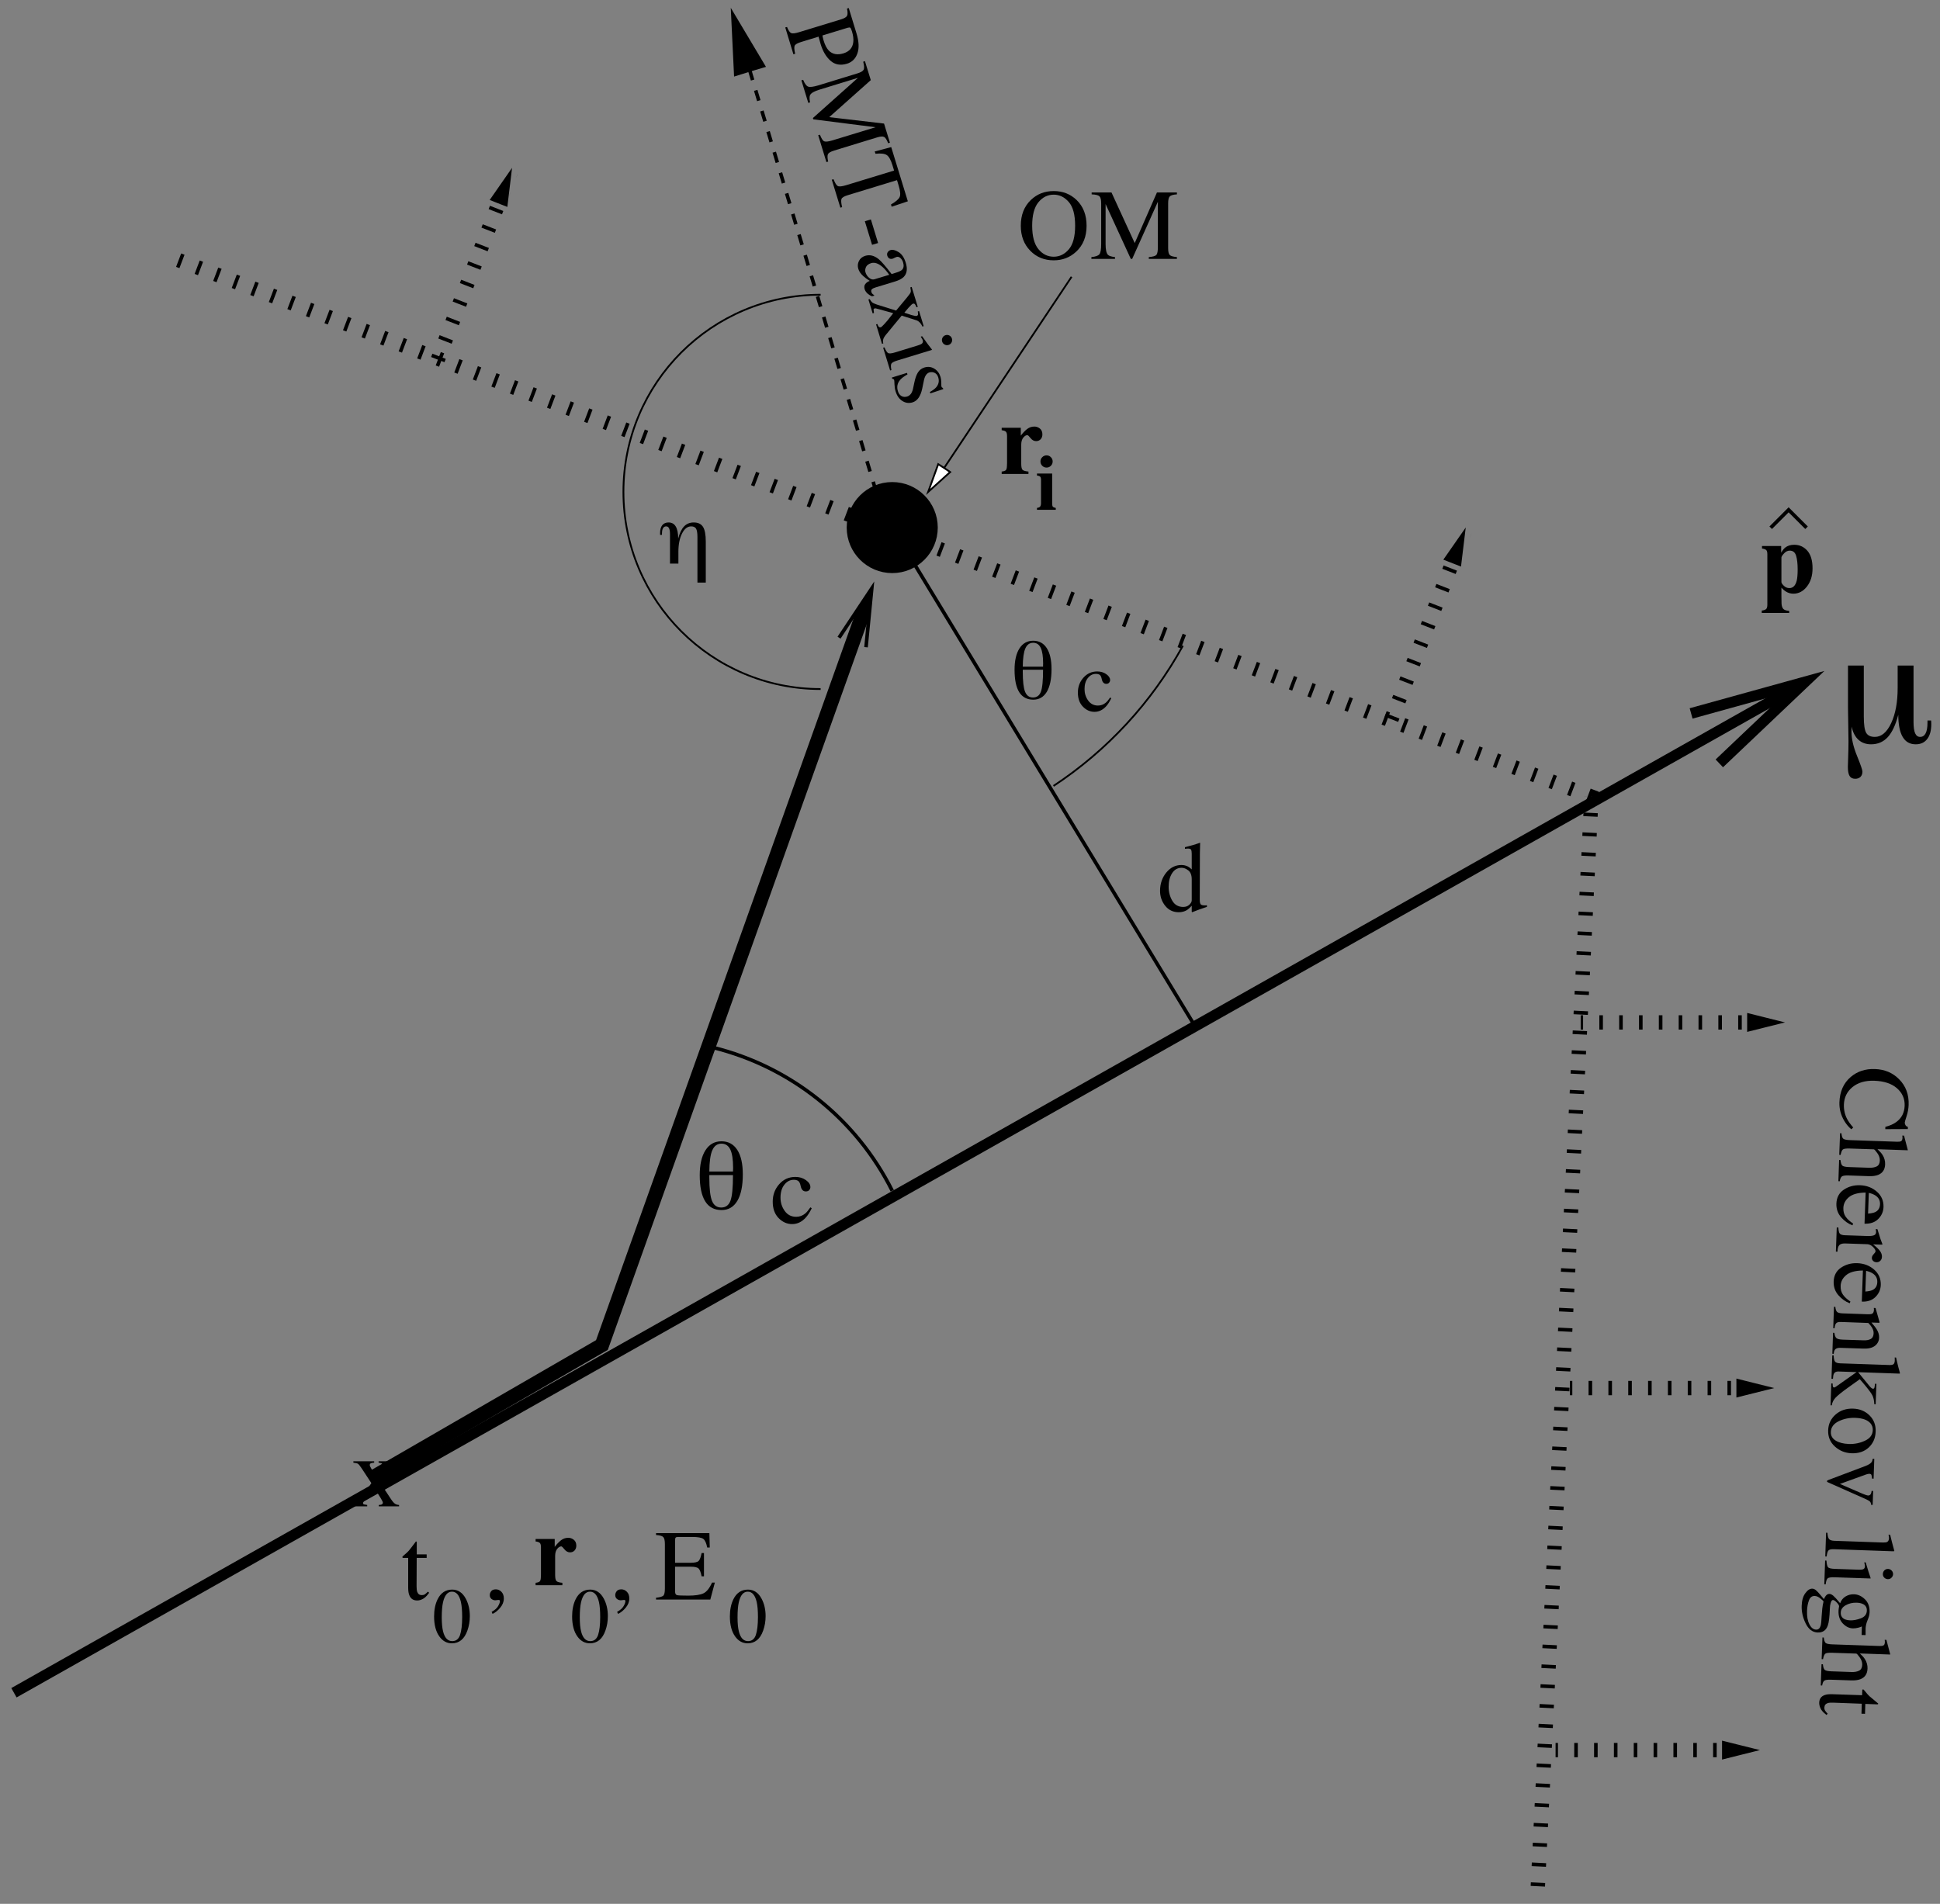 <?xml version="1.0" encoding="UTF-8"?>
<svg xmlns="http://www.w3.org/2000/svg" xmlns:xlink="http://www.w3.org/1999/xlink" width="487pt" height="478pt" viewBox="0 0 487 478" version="1.1">
<rect x="0" y="0" width="487" height="478" fill="#808080" stroke="none"/>
<defs>
<g>
<symbol overflow="visible" id="glyph0-0">
<path style="stroke:none;" d="M 0.406 0 L 0.406 -16.672 L 17.609 -16.672 L 17.609 0 Z M 15.344 -2.266 L 15.344 -14.406 L 2.672 -14.406 L 2.672 -2.266 Z M 15.344 -2.266 "/>
</symbol>
<symbol overflow="visible" id="glyph0-1">
<path style="stroke:none;" d="M 6.266 -11.609 C 7.285 -11.609 8.164 -11.344 8.906 -10.812 C 9.656 -10.281 10.031 -9.695 10.031 -9.062 C 10.031 -8.789 9.938 -8.539 9.75 -8.312 C 9.562 -8.082 9.27 -7.969 8.875 -7.969 C 8.582 -7.969 8.328 -8.062 8.109 -8.25 C 7.898 -8.445 7.742 -8.738 7.641 -9.125 L 7.5 -9.703 C 7.383 -10.141 7.195 -10.445 6.938 -10.625 C 6.664 -10.801 6.312 -10.891 5.875 -10.891 C 4.938 -10.891 4.145 -10.477 3.5 -9.656 C 2.852 -8.844 2.531 -7.758 2.531 -6.406 C 2.531 -5.164 2.883 -4.051 3.594 -3.062 C 4.301 -2.082 5.258 -1.594 6.469 -1.594 C 7.32 -1.594 8.082 -1.875 8.75 -2.438 C 9.125 -2.758 9.551 -3.27 10.031 -3.969 L 10.375 -3.75 C 9.906 -2.77 9.41 -1.992 8.891 -1.422 C 7.898 -0.316 6.754 0.234 5.453 0.234 C 4.172 0.234 3.035 -0.27 2.047 -1.281 C 1.066 -2.289 0.578 -3.66 0.578 -5.391 C 0.578 -7.086 1.113 -8.547 2.188 -9.766 C 3.258 -10.992 4.617 -11.609 6.266 -11.609 Z M 5.719 -11.609 Z M 5.719 -11.609 "/>
</symbol>
<symbol overflow="visible" id="glyph0-2">
<path style="stroke:none;" d="M 3.609 -8.328 C 3.609 -5.68 4.129 -3.723 5.172 -2.453 C 6.211 -1.18 7.492 -0.547 9.016 -0.547 C 10.492 -0.547 11.758 -1.164 12.812 -2.406 C 13.863 -3.645 14.391 -5.617 14.391 -8.328 C 14.391 -11.078 13.859 -13.062 12.797 -14.281 C 11.734 -15.508 10.473 -16.125 9.016 -16.125 C 7.504 -16.125 6.223 -15.488 5.172 -14.219 C 4.129 -12.945 3.609 -10.984 3.609 -8.328 Z M 0.75 -8.328 C 0.75 -11.023 1.594 -13.18 3.281 -14.797 C 4.832 -16.285 6.742 -17.031 9.016 -17.031 C 11.285 -17.031 13.195 -16.285 14.75 -14.797 C 16.426 -13.18 17.266 -11.023 17.266 -8.328 C 17.266 -5.598 16.395 -3.426 14.656 -1.812 C 13.094 -0.363 11.211 0.359 9.016 0.359 C 6.648 0.359 4.688 -0.441 3.125 -2.047 C 1.539 -3.672 0.75 -5.766 0.75 -8.328 Z M 9.016 -17.031 Z M 9.016 -17.031 "/>
</symbol>
<symbol overflow="visible" id="glyph0-3">
<path style="stroke:none;" d="M 0.281 -0.453 C 1.32 -0.555 1.988 -0.789 2.281 -1.156 C 2.582 -1.52 2.734 -2.367 2.734 -3.703 L 2.734 -13.938 C 2.734 -14.852 2.586 -15.445 2.297 -15.719 C 2.016 -16 1.363 -16.16 0.344 -16.203 L 0.344 -16.672 L 5.328 -16.672 L 11.156 -3.969 L 16.734 -16.672 L 21.75 -16.672 L 21.75 -16.203 C 20.82 -16.141 20.223 -15.969 19.953 -15.688 C 19.68 -15.414 19.547 -14.832 19.547 -13.938 L 19.547 -2.734 C 19.547 -1.816 19.68 -1.227 19.953 -0.969 C 20.223 -0.707 20.82 -0.535 21.75 -0.453 L 21.75 0 L 14.688 0 L 14.688 -0.453 C 15.707 -0.535 16.344 -0.719 16.594 -1 C 16.844 -1.281 16.969 -1.957 16.969 -3.031 L 16.969 -14.344 L 10.516 0 L 10.172 0 L 3.844 -13.766 L 3.844 -3.703 C 3.844 -2.328 4.039 -1.43 4.438 -1.016 C 4.707 -0.742 5.297 -0.555 6.203 -0.453 L 6.203 0 L 0.281 0 Z M 0.281 -0.453 "/>
</symbol>
<symbol overflow="visible" id="glyph0-4">
<path style="stroke:none;" d="M 5.969 -11.625 C 6.562 -11.625 7.113 -11.492 7.625 -11.234 C 7.945 -11.066 8.258 -10.828 8.562 -10.516 L 8.562 -14.438 C 8.562 -14.938 8.504 -15.281 8.391 -15.469 C 8.285 -15.656 8.023 -15.75 7.609 -15.75 C 7.504 -15.75 7.414 -15.742 7.344 -15.734 C 7.27 -15.734 7.109 -15.719 6.859 -15.688 L 6.859 -16.094 L 7.859 -16.359 C 8.234 -16.453 8.602 -16.551 8.969 -16.656 C 9.344 -16.77 9.664 -16.875 9.938 -16.969 C 10.07 -17.008 10.289 -17.086 10.594 -17.203 L 10.672 -17.172 L 10.641 -15.891 C 10.629 -15.422 10.617 -14.938 10.609 -14.438 C 10.609 -13.945 10.609 -13.457 10.609 -12.969 L 10.578 -2.922 C 10.578 -2.379 10.645 -2.004 10.781 -1.797 C 10.914 -1.586 11.266 -1.484 11.828 -1.484 C 11.922 -1.484 12.008 -1.484 12.094 -1.484 C 12.188 -1.484 12.281 -1.492 12.375 -1.516 L 12.375 -1.109 C 12.32 -1.086 11.723 -0.883 10.578 -0.5 L 8.656 0.234 L 8.562 0.125 L 8.562 -1.391 C 8.102 -0.891 7.707 -0.531 7.375 -0.312 C 6.77 0.051 6.078 0.234 5.297 0.234 C 3.898 0.234 2.77 -0.301 1.906 -1.375 C 1.039 -2.457 0.609 -3.707 0.609 -5.125 C 0.609 -6.906 1.125 -8.43 2.156 -9.703 C 3.195 -10.984 4.469 -11.625 5.969 -11.625 Z M 6.422 -1.094 C 7.066 -1.094 7.582 -1.281 7.969 -1.656 C 8.363 -2.039 8.562 -2.398 8.562 -2.734 L 8.562 -8.016 C 8.562 -9.078 8.273 -9.828 7.703 -10.266 C 7.141 -10.703 6.586 -10.922 6.047 -10.922 C 5.004 -10.922 4.195 -10.461 3.625 -9.547 C 3.051 -8.641 2.766 -7.516 2.766 -6.172 C 2.766 -4.859 3.07 -3.68 3.688 -2.641 C 4.301 -1.609 5.211 -1.094 6.422 -1.094 Z M 6.422 -1.094 "/>
</symbol>
<symbol overflow="visible" id="glyph0-5">
<path style="stroke:none;" d="M 5.828 -11.312 L 5.828 -10.969 C 5.516 -10.957 5.25 -10.91 5.031 -10.828 C 4.82 -10.754 4.719 -10.594 4.719 -10.344 C 4.719 -10.188 4.93 -9.75 5.359 -9.031 C 5.586 -8.656 5.879 -8.191 6.234 -7.641 C 6.723 -8.305 7.086 -8.828 7.328 -9.203 C 7.723 -9.805 7.922 -10.203 7.922 -10.391 C 7.922 -10.598 7.832 -10.738 7.656 -10.812 C 7.488 -10.883 7.25 -10.938 6.938 -10.969 L 6.938 -11.312 L 10.906 -11.312 L 10.906 -10.969 C 10.488 -10.938 10.098 -10.82 9.734 -10.625 C 9.367 -10.438 9.078 -10.18 8.859 -9.859 L 6.75 -6.812 L 10 -1.891 C 10.414 -1.254 10.77 -0.844 11.062 -0.656 C 11.352 -0.469 11.691 -0.363 12.078 -0.344 L 12.078 0 L 6.984 0 L 6.984 -0.344 L 7.344 -0.375 C 7.531 -0.383 7.688 -0.438 7.812 -0.531 C 7.945 -0.633 8.016 -0.758 8.016 -0.906 C 8.016 -1.062 7.859 -1.406 7.547 -1.938 C 7.398 -2.207 7.176 -2.566 6.875 -3.016 C 6.738 -3.234 6.531 -3.539 6.25 -3.938 C 5.977 -4.332 5.75 -4.672 5.562 -4.953 L 3.578 -1.859 C 3.336 -1.484 3.188 -1.234 3.125 -1.109 C 3.07 -0.992 3.047 -0.895 3.047 -0.812 C 3.047 -0.656 3.109 -0.551 3.234 -0.5 C 3.367 -0.457 3.648 -0.406 4.078 -0.344 L 4.078 0 L 0.438 0 L 0.438 -0.344 C 0.875 -0.438 1.195 -0.551 1.406 -0.688 C 1.625 -0.82 1.91 -1.145 2.266 -1.656 L 5.125 -5.828 L 2.766 -9.422 C 2.297 -10.129 1.969 -10.547 1.781 -10.672 C 1.602 -10.805 1.211 -10.906 0.609 -10.969 L 0.609 -11.312 Z M 5.828 -11.312 "/>
</symbol>
<symbol overflow="visible" id="glyph0-6">
<path style="stroke:none;" d="M 6.406 -11.344 L 6.406 -10.453 L 3.906 -10.453 L 3.875 -3.375 C 3.875 -2.75 3.926 -2.273 4.031 -1.953 C 4.227 -1.391 4.613 -1.109 5.188 -1.109 C 5.488 -1.109 5.742 -1.176 5.953 -1.312 C 6.172 -1.457 6.422 -1.68 6.703 -1.984 L 7.031 -1.703 L 6.75 -1.344 C 6.32 -0.77 5.867 -0.363 5.391 -0.125 C 4.922 0.113 4.469 0.234 4.031 0.234 C 3.062 0.234 2.406 -0.195 2.062 -1.062 C 1.863 -1.531 1.766 -2.176 1.766 -3 L 1.766 -10.453 L 0.438 -10.453 C 0.395 -10.484 0.363 -10.508 0.344 -10.531 C 0.32 -10.562 0.312 -10.594 0.312 -10.625 C 0.312 -10.707 0.328 -10.77 0.359 -10.812 C 0.398 -10.863 0.52 -10.973 0.719 -11.141 C 1.281 -11.609 1.688 -11.988 1.938 -12.281 C 2.188 -12.57 2.773 -13.336 3.703 -14.578 C 3.805 -14.578 3.867 -14.566 3.891 -14.547 C 3.91 -14.535 3.922 -14.477 3.922 -14.375 L 3.922 -11.344 Z M 6.406 -11.344 "/>
</symbol>
<symbol overflow="visible" id="glyph0-7">
<path style="stroke:none;" d=""/>
</symbol>
<symbol overflow="visible" id="glyph0-8">
<path style="stroke:none;" d="M 6.172 -0.266 C 6.172 0.566 5.867 1.336 5.266 2.047 C 4.672 2.766 4.031 3.281 3.344 3.594 L 3.109 3.094 C 3.898 2.656 4.441 2.176 4.734 1.656 C 5.035 1.145 5.188 0.719 5.188 0.375 C 5.188 0.258 5.148 0.18 5.078 0.141 C 5.004 0.109 4.926 0.094 4.844 0.094 L 4.031 0.188 C 3.676 0.188 3.352 0.07 3.062 -0.156 C 2.781 -0.383 2.641 -0.707 2.641 -1.125 C 2.641 -1.457 2.758 -1.781 3 -2.094 C 3.238 -2.406 3.629 -2.562 4.172 -2.562 C 4.691 -2.562 5.156 -2.359 5.562 -1.953 C 5.969 -1.547 6.172 -0.984 6.172 -0.266 Z M 6.172 -0.266 "/>
</symbol>
<symbol overflow="visible" id="glyph0-9">
<path style="stroke:none;" d="M 0.281 -0.453 C 1.207 -0.555 1.805 -0.723 2.078 -0.953 C 2.359 -1.18 2.5 -1.773 2.5 -2.734 L 2.5 -13.938 C 2.5 -14.832 2.363 -15.414 2.094 -15.688 C 1.82 -15.969 1.219 -16.141 0.281 -16.203 L 0.281 -16.672 L 13.672 -16.672 L 13.766 -13.062 L 13.125 -13.062 C 12.906 -14.176 12.582 -14.895 12.156 -15.219 C 11.727 -15.551 10.773 -15.719 9.297 -15.719 L 5.875 -15.719 C 5.508 -15.719 5.281 -15.656 5.188 -15.531 C 5.102 -15.414 5.062 -15.191 5.062 -14.859 L 5.062 -9.234 L 8.953 -9.234 C 10.023 -9.234 10.707 -9.395 11 -9.719 C 11.289 -10.039 11.531 -10.691 11.719 -11.672 L 12.312 -11.672 L 12.312 -5.828 L 11.719 -5.828 C 11.531 -6.805 11.285 -7.453 10.984 -7.766 C 10.691 -8.086 10.016 -8.25 8.953 -8.25 L 5.062 -8.25 L 5.062 -2 C 5.062 -1.5 5.219 -1.203 5.531 -1.109 C 5.852 -1.023 6.801 -0.984 8.375 -0.984 C 10.082 -0.984 11.344 -1.172 12.156 -1.547 C 12.969 -1.922 13.695 -2.828 14.344 -4.266 L 15.047 -4.266 L 13.906 0 L 0.281 0 Z M 7.719 -16.672 Z M 7.719 -16.672 "/>
</symbol>
<symbol overflow="visible" id="glyph1-0">
<path style="stroke:none;" d="M 1.25 4.453 L 1.25 -17.766 L 13.859 -17.766 L 13.859 4.453 Z M 2.672 3.047 L 12.453 3.047 L 12.453 -16.359 L 2.672 -16.359 Z M 2.672 3.047 "/>
</symbol>
<symbol overflow="visible" id="glyph1-1">
<path style="stroke:none;" d="M 3.562 -8.469 L 3.562 -7.891 C 3.562 -5.086 3.785 -3.125 4.234 -2 C 4.691 -0.883 5.461 -0.328 6.547 -0.328 C 7.648 -0.328 8.414 -0.875 8.844 -1.969 C 9.281 -3.07 9.5 -5.238 9.5 -8.469 Z M 9.5 -9.359 C 9.5 -9.473 9.504 -9.629 9.516 -9.828 C 9.523 -10.023 9.531 -10.172 9.531 -10.266 C 9.531 -12.367 9.297 -13.91 8.828 -14.891 C 8.359 -15.867 7.617 -16.359 6.609 -16.359 C 5.555 -16.359 4.789 -15.805 4.312 -14.703 C 3.832 -13.609 3.582 -11.828 3.562 -9.359 Z M 6.609 -16.953 C 8.328 -16.953 9.648 -16.234 10.578 -14.797 C 11.504 -13.367 11.969 -11.316 11.969 -8.641 C 11.969 -5.754 11.508 -3.539 10.594 -2 C 9.676 -0.457 8.359 0.312 6.641 0.312 C 4.816 0.312 3.445 -0.414 2.531 -1.875 C 1.613 -3.344 1.156 -5.531 1.156 -8.438 C 1.156 -11.125 1.633 -13.211 2.594 -14.703 C 3.551 -16.203 4.891 -16.953 6.609 -16.953 Z M 6.609 -16.953 "/>
</symbol>
<symbol overflow="visible" id="glyph2-0">
<path style="stroke:none;" d="M 0.344 0 L 0.344 -14.281 L 15.094 -14.281 L 15.094 0 Z M 13.141 -1.938 L 13.141 -12.344 L 2.281 -12.344 L 2.281 -1.938 Z M 13.141 -1.938 "/>
</symbol>
<symbol overflow="visible" id="glyph2-1">
<path style="stroke:none;" d="M 5.359 -9.938 C 6.242 -9.938 7.004 -9.707 7.641 -9.25 C 8.273 -8.801 8.594 -8.305 8.594 -7.766 C 8.594 -7.535 8.508 -7.32 8.344 -7.125 C 8.188 -6.926 7.941 -6.828 7.609 -6.828 C 7.359 -6.828 7.141 -6.91 6.953 -7.078 C 6.766 -7.242 6.629 -7.488 6.547 -7.812 L 6.422 -8.312 C 6.328 -8.688 6.172 -8.953 5.953 -9.109 C 5.711 -9.254 5.406 -9.328 5.031 -9.328 C 4.227 -9.328 3.551 -8.977 3 -8.281 C 2.445 -7.582 2.172 -6.656 2.172 -5.5 C 2.172 -4.438 2.473 -3.484 3.078 -2.641 C 3.691 -1.797 4.516 -1.375 5.547 -1.375 C 6.273 -1.375 6.926 -1.613 7.5 -2.094 C 7.82 -2.363 8.188 -2.797 8.594 -3.391 L 8.891 -3.219 C 8.484 -2.375 8.062 -1.707 7.625 -1.219 C 6.77 -0.27 5.785 0.203 4.672 0.203 C 3.578 0.203 2.609 -0.227 1.766 -1.094 C 0.922 -1.957 0.5 -3.133 0.5 -4.625 C 0.5 -6.07 0.957 -7.316 1.875 -8.359 C 2.801 -9.41 3.961 -9.938 5.359 -9.938 Z M 4.906 -9.938 Z M 4.906 -9.938 "/>
</symbol>
<symbol overflow="visible" id="glyph3-0">
<path style="stroke:none;" d="M 1.078 3.812 L 1.078 -15.219 L 11.875 -15.219 L 11.875 3.812 Z M 2.281 2.609 L 10.672 2.609 L 10.672 -14.016 L 2.281 -14.016 Z M 2.281 2.609 "/>
</symbol>
<symbol overflow="visible" id="glyph3-1">
<path style="stroke:none;" d="M 3.047 -7.25 L 3.047 -6.766 C 3.047 -4.359 3.238 -2.676 3.625 -1.719 C 4.02 -0.758 4.68 -0.281 5.609 -0.281 C 6.555 -0.281 7.211 -0.75 7.578 -1.688 C 7.953 -2.625 8.141 -4.477 8.141 -7.25 Z M 8.141 -8.016 C 8.141 -8.109 8.141 -8.238 8.141 -8.406 C 8.148 -8.582 8.156 -8.711 8.156 -8.797 C 8.156 -10.598 7.953 -11.914 7.547 -12.75 C 7.148 -13.594 6.52 -14.016 5.656 -14.016 C 4.758 -14.016 4.102 -13.539 3.688 -12.594 C 3.281 -11.656 3.066 -10.129 3.047 -8.016 Z M 5.656 -14.531 C 7.133 -14.531 8.27 -13.914 9.062 -12.688 C 9.863 -11.457 10.266 -9.695 10.266 -7.406 C 10.266 -4.926 9.867 -3.023 9.078 -1.703 C 8.285 -0.391 7.156 0.266 5.688 0.266 C 4.125 0.266 2.945 -0.359 2.156 -1.609 C 1.375 -2.867 0.984 -4.742 0.984 -7.234 C 0.984 -9.535 1.395 -11.328 2.219 -12.609 C 3.039 -13.891 4.188 -14.531 5.656 -14.531 Z M 5.656 -14.531 "/>
</symbol>
<symbol overflow="visible" id="glyph4-0">
<path style="stroke:none;" d="M 2.156 7.641 L 2.156 -30.469 L 23.75 -30.469 L 23.75 7.641 Z M 4.578 5.234 L 21.344 5.234 L 21.344 -28.031 L 4.578 -28.031 Z M 4.578 5.234 "/>
</symbol>
<symbol overflow="visible" id="glyph4-1">
<path style="stroke:none;" d="M 7.172 -6.609 C 7.172 -4.578 7.367 -3.211 7.766 -2.516 C 8.172 -1.828 8.895 -1.484 9.938 -1.484 C 11.594 -1.484 12.961 -2.641 14.047 -4.953 C 15.129 -7.266 15.672 -10.207 15.672 -13.781 L 15.672 -19.406 L 19.656 -19.406 L 19.656 -5.234 C 19.656 -3.941 19.789 -2.992 20.062 -2.391 C 20.332 -1.785 20.75 -1.484 21.312 -1.484 C 21.914 -1.484 22.375 -1.781 22.688 -2.375 C 23 -2.969 23.156 -3.848 23.156 -5.016 L 23.156 -5.609 L 24.062 -5.609 C 24.082 -5.492 24.094 -5.367 24.094 -5.234 C 24.102 -5.109 24.109 -4.914 24.109 -4.656 C 24.109 -3.051 23.766 -1.812 23.078 -0.938 C 22.398 -0.062 21.441 0.375 20.203 0.375 C 18.754 0.375 17.664 -0.238 16.938 -1.469 C 16.207 -2.695 15.836 -4.555 15.828 -7.047 C 15.16 -4.484 14.273 -2.602 13.172 -1.406 C 12.066 -0.219 10.672 0.375 8.984 0.375 C 7.723 0.375 6.676 0 5.844 -0.75 C 5.008 -1.5 4.43 -2.609 4.109 -4.078 C 4.086 -3.805 4.078 -3.395 4.078 -2.844 C 4.078 -1.031 4.535 0.992 5.453 3.234 C 6.367 5.484 6.828 6.812 6.828 7.219 C 6.828 7.781 6.664 8.223 6.344 8.547 C 6.02 8.867 5.578 9.031 5.016 9.031 C 4.359 9.031 3.883 8.789 3.594 8.312 C 3.312 7.844 3.172 7.078 3.172 6.016 C 3.172 5.754 3.195 4.914 3.25 3.5 C 3.301 2.094 3.328 0.812 3.328 -0.344 C 3.328 -1.383 3.305 -2.844 3.266 -4.719 C 3.223 -6.602 3.203 -7.969 3.203 -8.812 L 3.203 -19.406 L 7.172 -19.406 Z M 7.172 -6.609 "/>
</symbol>
<symbol overflow="visible" id="glyph5-0">
<path style="stroke:none;" d="M -0.016 0.406 L 16.641 0.984 L 16.047 18.172 L -0.609 17.594 Z M 1.734 15.406 L 13.859 15.828 L 14.297 3.172 L 2.172 2.75 Z M 1.734 15.406 "/>
</symbol>
<symbol overflow="visible" id="glyph5-1">
<path style="stroke:none;" d="M 16.625 9.922 C 16.594 10.828 16.426 11.754 16.125 12.703 C 15.82 13.648 15.664 14.18 15.656 14.297 C 15.645 14.535 15.703 14.766 15.828 14.984 C 15.953 15.203 16.156 15.352 16.438 15.438 L 16.422 15.969 L 10.766 16 L 10.781 15.422 C 11.914 15.129 12.832 14.723 13.531 14.203 C 14.863 13.234 15.562 11.875 15.625 10.125 C 15.688 8.363 15.039 6.895 13.688 5.719 C 12.344 4.551 10.445 3.926 8 3.844 C 5.75 3.77 3.93 4.297 2.547 5.422 C 1.16 6.555 0.438 8.023 0.375 9.828 C 0.332 11.129 0.602 12.336 1.188 13.453 C 1.52 14.086 2.031 14.797 2.719 15.578 L 2.234 16.031 C 1.547 15.445 0.953 14.734 0.453 13.891 C -0.398 12.453 -0.801 10.91 -0.75 9.266 C -0.656 6.555 0.285 4.438 2.078 2.906 C 3.734 1.488 5.758 0.82 8.156 0.906 C 10.602 0.988 12.625 1.836 14.219 3.453 C 15.914 5.148 16.719 7.305 16.625 9.922 Z M 16.625 9.828 Z M 16.625 9.828 "/>
</symbol>
<symbol overflow="visible" id="glyph5-2">
<path style="stroke:none;" d="M 0.344 0.234 C 0.406 0.91 0.551 1.359 0.781 1.578 C 1.02 1.797 1.594 1.922 2.5 1.953 L 14.297 2.359 C 14.754 2.379 15.094 2.332 15.312 2.219 C 15.539 2.102 15.66 1.816 15.672 1.359 C 15.672 1.266 15.664 1.176 15.656 1.094 C 15.645 1.008 15.633 0.914 15.625 0.812 L 16.062 0.828 C 16.156 1.18 16.27 1.625 16.406 2.156 C 16.551 2.695 16.648 3.07 16.703 3.281 L 17.016 4.469 L 16.938 4.5 L 9.391 4.234 C 9.973 4.766 10.395 5.238 10.656 5.656 C 11.125 6.395 11.344 7.188 11.312 8.031 C 11.27 9.352 10.68 10.238 9.547 10.688 C 8.941 10.926 8.16 11.031 7.203 11 L 2.188 10.828 C 1.312 10.797 0.738 10.875 0.469 11.062 C 0.207 11.25 0.023 11.656 -0.078 12.281 L -0.422 12.266 L -0.234 6.938 L 0.109 6.953 C 0.18 7.672 0.332 8.133 0.562 8.344 C 0.789 8.562 1.359 8.688 2.266 8.719 L 7.25 8.891 C 8.039 8.922 8.688 8.812 9.188 8.562 C 9.695 8.312 9.961 7.816 9.984 7.078 C 10.004 6.441 9.789 5.816 9.344 5.203 C 8.906 4.586 8.617 4.273 8.484 4.266 L 2.422 4.062 C 1.504 4.031 0.926 4.113 0.688 4.312 C 0.457 4.52 0.273 4.973 0.141 5.672 L -0.203 5.656 L 0 0.219 Z M 0.344 0.234 "/>
</symbol>
<symbol overflow="visible" id="glyph5-3">
<path style="stroke:none;" d="M 11.344 6.172 C 11.301 7.328 10.863 8.32 10.031 9.156 C 9.195 10 8.047 10.395 6.578 10.344 L 6.859 2.531 C 4.953 2.551 3.551 2.938 2.656 3.688 C 1.758 4.438 1.297 5.344 1.266 6.406 C 1.234 7.27 1.43 8.004 1.859 8.609 C 2.285 9.211 2.906 9.781 3.719 10.312 L 3.547 10.75 C 2.516 10.375 1.57 9.707 0.719 8.75 C -0.125 7.789 -0.523 6.645 -0.484 5.312 C -0.43 3.77 0.191 2.598 1.391 1.797 C 2.586 1.004 3.941 0.633 5.453 0.688 C 7.109 0.75 8.516 1.285 9.672 2.297 C 10.836 3.316 11.395 4.609 11.344 6.172 Z M 10.469 5.438 C 10.5 4.5 10.109 3.77 9.297 3.25 C 8.859 2.969 8.312 2.754 7.656 2.609 L 7.469 7.812 C 8.281 7.75 8.895 7.613 9.312 7.406 C 10.051 7.031 10.438 6.375 10.469 5.438 Z M 11.344 6.016 Z M 11.344 6.016 "/>
</symbol>
<symbol overflow="visible" id="glyph5-4">
<path style="stroke:none;" d="M 0.406 0.125 C 0.438 0.883 0.551 1.391 0.75 1.641 C 0.945 1.891 1.375 2.031 2.031 2.062 L 7.578 2.25 C 8.391 2.281 8.973 2.223 9.328 2.078 C 9.68 1.941 9.863 1.672 9.875 1.266 C 9.875 1.18 9.863 1.07 9.844 0.938 C 9.832 0.801 9.816 0.66 9.797 0.516 L 10.203 0.531 C 10.348 1 10.5 1.477 10.656 1.969 C 10.812 2.469 10.922 2.82 10.984 3.031 C 11.129 3.438 11.289 3.863 11.469 4.312 C 11.469 4.363 11.445 4.395 11.406 4.406 C 11.363 4.426 11.273 4.43 11.141 4.422 L 9.125 4.359 C 9.832 4.898 10.383 5.422 10.781 5.922 C 11.176 6.43 11.363 6.945 11.344 7.469 C 11.332 7.883 11.195 8.219 10.938 8.469 C 10.676 8.727 10.359 8.852 9.984 8.844 C 9.641 8.832 9.352 8.719 9.125 8.5 C 8.906 8.289 8.801 8.035 8.812 7.734 C 8.82 7.422 8.977 7.109 9.281 6.797 C 9.582 6.492 9.734 6.254 9.734 6.078 C 9.742 5.785 9.523 5.422 9.078 4.984 C 8.629 4.555 8.16 4.332 7.672 4.312 L 2.125 4.125 C 1.414 4.102 0.914 4.25 0.625 4.562 C 0.344 4.883 0.195 5.426 0.188 6.188 L -0.219 6.172 L 0 0.109 Z M 0.406 0.125 "/>
</symbol>
<symbol overflow="visible" id="glyph5-5">
<path style="stroke:none;" d="M 0.328 0.469 C 0.379 1.051 0.508 1.461 0.719 1.703 C 0.926 1.941 1.406 2.078 2.156 2.109 L 8.406 2.328 C 8.926 2.348 9.301 2.312 9.531 2.219 C 9.832 2.07 9.992 1.754 10.016 1.266 C 10.016 1.191 10.016 1.113 10.016 1.031 C 10.016 0.957 10.004 0.863 9.984 0.75 L 10.422 0.766 C 10.504 1.109 10.734 1.914 11.109 3.188 L 11.438 4.359 C 11.438 4.41 11.414 4.441 11.375 4.453 C 11.332 4.473 11.273 4.477 11.203 4.469 L 9.391 4.406 C 10.066 5.188 10.531 5.797 10.781 6.234 C 11.164 6.891 11.344 7.562 11.312 8.25 C 11.301 8.801 11.125 9.301 10.781 9.75 C 10.125 10.613 9 11.016 7.406 10.953 L 1.656 10.766 C 1.062 10.742 0.629 10.848 0.359 11.078 C 0.098 11.305 -0.047 11.703 -0.078 12.266 L -0.422 12.25 L -0.25 6.984 L 0.094 7 C 0.156 7.602 0.305 8.031 0.547 8.281 C 0.797 8.531 1.336 8.672 2.172 8.703 L 7.438 8.875 C 8.133 8.906 8.719 8.797 9.188 8.547 C 9.664 8.297 9.914 7.816 9.938 7.109 C 9.957 6.629 9.812 6.133 9.5 5.625 C 9.32 5.332 9.023 4.961 8.609 4.516 L 1.719 4.266 C 1.125 4.242 0.723 4.359 0.516 4.609 C 0.305 4.867 0.18 5.281 0.141 5.844 L -0.203 5.828 L -0.016 0.453 Z M 11.375 6.719 Z M 11.375 6.719 "/>
</symbol>
<symbol overflow="visible" id="glyph5-6">
<path style="stroke:none;" d="M 0.344 0.062 C 0.375 0.852 0.488 1.375 0.688 1.625 C 0.883 1.883 1.32 2.031 2 2.062 L 14.312 2.484 C 14.895 2.504 15.266 2.414 15.422 2.219 C 15.586 2.031 15.676 1.754 15.688 1.391 C 15.695 1.234 15.695 1.098 15.688 0.984 C 15.688 0.867 15.68 0.738 15.672 0.594 L 16.016 0.609 L 16.266 1.719 C 16.461 2.57 16.648 3.301 16.828 3.906 C 16.93 4.27 16.984 4.477 16.984 4.531 C 16.984 4.582 16.973 4.613 16.953 4.625 C 16.93 4.633 16.883 4.641 16.812 4.641 L 6.484 4.281 L 9.359 7.781 C 9.578 8.039 9.75 8.211 9.875 8.297 C 10 8.391 10.113 8.438 10.219 8.438 C 10.406 8.445 10.523 8.359 10.578 8.172 C 10.629 7.992 10.68 7.664 10.734 7.188 L 11.078 7.203 L 10.891 12.344 L 10.547 12.328 C 10.516 11.41 10.352 10.664 10.062 10.094 C 9.781 9.52 8.941 8.414 7.547 6.781 L 6.906 6.047 L 3.875 8.219 C 2.32 9.332 1.285 10.176 0.766 10.75 C 0.254 11.32 -0.039 11.941 -0.125 12.609 L -0.438 12.594 L -0.25 7.109 L 0.094 7.125 L 0.109 7.562 C 0.109 7.695 0.129 7.82 0.172 7.938 C 0.223 8.051 0.305 8.113 0.422 8.125 C 0.516 8.125 0.598 8.102 0.672 8.062 C 0.754 8.02 0.844 7.969 0.938 7.906 L 6.094 4.266 L 1.547 4.109 C 0.984 4.086 0.598 4.281 0.391 4.688 C 0.266 4.938 0.191 5.359 0.172 5.953 L -0.203 5.938 L 0 0.047 Z M 0.344 0.062 "/>
</symbol>
<symbol overflow="visible" id="glyph5-7">
<path style="stroke:none;" d="M 5.688 0.844 C 7.32 0.895 8.688 1.457 9.781 2.531 C 10.875 3.613 11.391 4.973 11.328 6.609 C 11.273 8.234 10.695 9.562 9.594 10.594 C 8.488 11.625 7.051 12.109 5.281 12.047 C 3.645 11.984 2.238 11.41 1.062 10.328 C -0.102 9.254 -0.656 7.898 -0.594 6.266 C -0.539 4.68 0.082 3.363 1.281 2.312 C 2.477 1.27 3.945 0.781 5.688 0.844 Z M 10.609 6.234 C 10.629 5.586 10.438 5.02 10.031 4.531 C 9.301 3.676 8.02 3.219 6.188 3.156 C 4.727 3.102 3.352 3.383 2.062 4 C 0.781 4.625 0.117 5.523 0.078 6.703 C 0.047 7.617 0.445 8.336 1.281 8.859 C 2.113 9.379 3.211 9.664 4.578 9.719 C 6.004 9.77 7.352 9.5 8.625 8.906 C 9.906 8.32 10.566 7.43 10.609 6.234 Z M 11.328 6.719 Z M 11.328 6.719 "/>
</symbol>
<symbol overflow="visible" id="glyph5-8">
<path style="stroke:none;" d="M 11.25 5.828 L 10.859 5.812 C 10.828 5.383 10.773 5.078 10.703 4.891 C 10.629 4.711 10.453 4.617 10.172 4.609 C 10.035 4.609 9.906 4.625 9.781 4.656 C 9.664 4.688 9.492 4.738 9.266 4.812 L 2.797 7.156 L 8.359 9.562 C 8.629 9.676 8.91 9.785 9.203 9.891 C 9.492 9.992 9.719 10.051 9.875 10.062 C 10.188 10.07 10.422 9.926 10.578 9.625 C 10.66 9.457 10.719 9.219 10.75 8.906 L 11.141 8.922 L 11.016 12.422 L 10.625 12.406 C 10.613 12 10.492 11.703 10.266 11.516 C 10.035 11.328 9.504 11.051 8.672 10.688 L -0.062 6.812 C -0.219 6.75 -0.32 6.691 -0.375 6.641 C -0.438 6.598 -0.461 6.539 -0.453 6.469 C -0.453 6.383 -0.406 6.316 -0.312 6.266 C -0.219 6.211 -0.098 6.16 0.047 6.109 L 9.188 2.656 C 9.926 2.375 10.43 2.066 10.703 1.734 C 10.867 1.535 10.977 1.238 11.031 0.844 L 11.422 0.859 Z M 11.25 5.828 "/>
</symbol>
<symbol overflow="visible" id="glyph5-9">
<path style="stroke:none;" d=""/>
</symbol>
<symbol overflow="visible" id="glyph5-10">
<path style="stroke:none;" d="M 0.328 0.531 C 0.367 1.289 0.5 1.812 0.719 2.094 C 0.945 2.375 1.398 2.523 2.078 2.547 L 14.094 2.969 C 14.633 2.988 15.016 2.957 15.234 2.875 C 15.578 2.719 15.758 2.391 15.781 1.891 C 15.781 1.773 15.77 1.648 15.75 1.516 C 15.727 1.379 15.695 1.207 15.656 1 L 16.062 1.016 C 16.32 2.129 16.672 3.477 17.109 5.062 C 17.109 5.125 17.082 5.156 17.031 5.156 C 16.977 5.164 16.875 5.172 16.719 5.172 L 1.969 4.656 C 1.258 4.625 0.797 4.727 0.578 4.969 C 0.359 5.207 0.207 5.711 0.125 6.484 L -0.219 6.469 L -0.016 0.516 Z M 0.328 0.531 "/>
</symbol>
<symbol overflow="visible" id="glyph5-11">
<path style="stroke:none;" d="M 15.797 2.609 C 16.148 2.629 16.445 2.766 16.688 3.016 C 16.938 3.273 17.055 3.582 17.047 3.938 C 17.023 4.289 16.883 4.586 16.625 4.828 C 16.375 5.078 16.07 5.191 15.719 5.172 C 15.363 5.16 15.062 5.023 14.812 4.766 C 14.57 4.516 14.461 4.211 14.484 3.859 C 14.492 3.504 14.625 3.203 14.875 2.953 C 15.133 2.711 15.441 2.598 15.797 2.609 Z M 0.328 0.516 C 0.379 1.391 0.508 1.945 0.719 2.188 C 0.926 2.426 1.508 2.562 2.469 2.594 L 8.344 2.797 C 8.875 2.816 9.242 2.789 9.453 2.719 C 9.797 2.602 9.973 2.348 9.984 1.953 C 9.992 1.867 9.988 1.781 9.969 1.688 C 9.957 1.602 9.906 1.359 9.812 0.953 L 10.188 0.969 L 10.328 1.484 C 10.754 2.941 11.078 3.961 11.297 4.547 C 11.379 4.773 11.422 4.922 11.422 4.984 C 11.367 5.004 11.305 5.008 11.234 5 L 2.406 4.703 C 1.469 4.672 0.875 4.758 0.625 4.969 C 0.375 5.188 0.207 5.691 0.125 6.484 L -0.219 6.469 L -0.016 0.5 Z M 0.328 0.516 "/>
</symbol>
<symbol overflow="visible" id="glyph5-12">
<path style="stroke:none;" d="M -2.375 2.391 C -3.062 2.367 -3.547 2.738 -3.828 3.5 C -4.117 4.27 -4.281 5.156 -4.312 6.156 C -4.363 7.52 -4.164 8.633 -3.719 9.5 C -3.281 10.375 -2.719 10.82 -2.031 10.844 C -1.477 10.863 -1.098 10.535 -0.891 9.859 C -0.773 9.43 -0.691 8.617 -0.641 7.422 C -0.617 7.117 -0.594 6.801 -0.562 6.469 C -0.531 6.133 -0.504 5.828 -0.484 5.547 C -0.473 5.367 -0.43 5.078 -0.359 4.672 C -0.285 4.273 -0.223 3.984 -0.172 3.797 C -0.172 3.691 -0.426 3.438 -0.938 3.031 C -1.445 2.613 -1.926 2.398 -2.375 2.391 Z M 4 4.219 C 4.258 3.477 4.711 2.91 5.359 2.516 C 6.016 2.117 6.734 1.938 7.516 1.969 C 8.473 2 9.367 2.41 10.203 3.203 C 11.047 4.004 11.441 5.102 11.391 6.5 C 11.367 7.094 11.203 7.742 10.891 8.453 C 10.586 9.172 10.422 9.863 10.391 10.531 C 10.391 10.695 10.391 10.953 10.391 11.297 C 10.391 11.648 10.391 11.906 10.391 12.062 L 10.391 12.219 L 9.391 12.188 L 9.453 10.047 C 9.109 10.191 8.805 10.297 8.547 10.359 C 8.066 10.484 7.613 10.539 7.188 10.531 C 6.25 10.5 5.398 10.078 4.641 9.266 C 3.891 8.461 3.539 7.406 3.594 6.094 C 3.594 5.883 3.641 5.52 3.734 5 C 3.742 4.758 3.551 4.438 3.156 4.031 C 2.77 3.625 2.453 3.414 2.203 3.406 C 1.941 3.395 1.738 3.68 1.594 4.266 C 1.488 4.641 1.43 5.055 1.422 5.516 C 1.348 7.617 1.176 9.047 0.906 9.797 C 0.477 11.023 -0.367 11.613 -1.641 11.562 C -2.93 11.52 -3.938 10.758 -4.656 9.281 C -5.375 7.812 -5.707 6.336 -5.656 4.859 C -5.613 3.516 -5.305 2.457 -4.734 1.688 C -4.172 0.914 -3.586 0.539 -2.984 0.562 C -2.691 0.57 -2.406 0.688 -2.125 0.906 C -1.844 1.125 -1.438 1.551 -0.906 2.188 L -0.203 3.031 L -0.062 3.172 C 0.094 2.805 0.25 2.531 0.406 2.344 C 0.664 2.02 0.961 1.863 1.297 1.875 C 1.598 1.883 1.926 2.035 2.281 2.328 C 2.633 2.629 3.207 3.258 4 4.219 Z M 4.156 6.562 C 4.133 7.02 4.242 7.406 4.484 7.719 C 4.867 8.219 5.551 8.484 6.531 8.516 C 7.301 8.547 8.18 8.379 9.172 8.016 C 10.16 7.648 10.672 7.004 10.703 6.078 C 10.734 5.266 10.375 4.695 9.625 4.375 C 9.227 4.195 8.734 4.098 8.141 4.078 C 7.141 4.047 6.227 4.258 5.406 4.719 C 4.594 5.176 4.176 5.789 4.156 6.562 Z M 11.391 6.719 Z M 11.391 6.719 "/>
</symbol>
<symbol overflow="visible" id="glyph5-13">
<path style="stroke:none;" d="M 11.125 6.797 L 10.234 6.766 L 10.312 4.266 L 3.234 4 C 2.609 3.969 2.133 4 1.812 4.094 C 1.238 4.27 0.941 4.645 0.922 5.219 C 0.91 5.52 0.973 5.781 1.109 6 C 1.242 6.219 1.457 6.473 1.75 6.766 L 1.453 7.094 L 1.109 6.797 C 0.547 6.348 0.156 5.879 -0.062 5.391 C -0.281 4.91 -0.383 4.453 -0.375 4.016 C -0.344 3.047 0.109 2.406 0.984 2.094 C 1.461 1.914 2.113 1.844 2.938 1.875 L 10.391 2.125 L 10.438 0.797 C 10.469 0.754 10.492 0.723 10.516 0.703 C 10.547 0.691 10.578 0.688 10.609 0.688 C 10.691 0.688 10.754 0.703 10.797 0.734 C 10.848 0.773 10.953 0.898 11.109 1.109 C 11.566 1.68 11.938 2.098 12.219 2.359 C 12.5 2.617 13.238 3.238 14.438 4.219 C 14.426 4.32 14.41 4.379 14.391 4.391 C 14.379 4.41 14.32 4.422 14.219 4.422 L 11.203 4.312 Z M 11.125 6.797 "/>
</symbol>
<symbol overflow="visible" id="glyph6-0">
<path style="stroke:none;" d="M 0.312 0 L 0.312 -13.094 L 13.828 -13.094 L 13.828 0 Z M 12.047 -1.781 L 12.047 -11.312 L 2.094 -11.312 L 2.094 -1.781 Z M 12.047 -1.781 "/>
</symbol>
<symbol overflow="visible" id="glyph6-1">
<path style="stroke:none;" d="M 4.734 -0.359 C 5.68 -0.359 6.332 -0.875 6.688 -1.906 C 7.039 -2.945 7.219 -4.453 7.219 -6.422 C 7.219 -7.984 7.113 -9.234 6.906 -10.172 C 6.5 -11.91 5.75 -12.781 4.656 -12.781 C 3.562 -12.781 2.812 -11.883 2.406 -10.094 C 2.195 -9.133 2.094 -7.879 2.094 -6.328 C 2.094 -4.859 2.203 -3.688 2.422 -2.812 C 2.828 -1.176 3.598 -0.359 4.734 -0.359 Z M 4.703 -13.297 C 6.191 -13.297 7.344 -12.52 8.156 -10.969 C 8.812 -9.719 9.141 -8.273 9.141 -6.641 C 9.141 -5.359 8.938 -4.148 8.531 -3.016 C 7.781 -0.879 6.477 0.188 4.625 0.188 C 3.352 0.188 2.305 -0.391 1.484 -1.547 C 0.609 -2.773 0.172 -4.445 0.172 -6.562 C 0.172 -8.227 0.461 -9.66 1.047 -10.859 C 1.848 -12.484 3.066 -13.297 4.703 -13.297 Z M 4.703 -13.297 "/>
</symbol>
<symbol overflow="visible" id="glyph6-2">
<path style="stroke:none;" d=""/>
</symbol>
<symbol overflow="visible" id="glyph7-0">
<path style="stroke:none;" d="M 0.125 0.391 L 16.062 -4.484 L 21.078 11.969 L 5.141 16.844 Z M 6.656 14.016 L 18.266 10.453 L 14.562 -1.656 L 2.953 1.906 Z M 6.656 14.016 "/>
</symbol>
<symbol overflow="visible" id="glyph7-1">
<path style="stroke:none;" d="M 14.75 6.891 C 16.227 6.43 17.047 5.484 17.203 4.047 C 17.297 3.285 17.18 2.383 16.859 1.344 C 16.703 0.844 16.562 0.547 16.438 0.453 C 16.312 0.367 16.078 0.379 15.734 0.484 L 9.453 2.406 C 9.547 2.852 9.609 3.145 9.641 3.281 C 9.672 3.426 9.707 3.555 9.75 3.672 C 10.082 4.773 10.504 5.602 11.016 6.156 C 11.941 7.125 13.188 7.367 14.75 6.891 Z M 0.562 0.266 C 0.914 1.148 1.27 1.664 1.625 1.812 C 1.977 1.957 2.656 1.875 3.656 1.562 L 14.078 -1.625 C 14.922 -1.883 15.438 -2.18 15.625 -2.516 C 15.812 -2.848 15.812 -3.457 15.625 -4.344 L 16.062 -4.484 L 18 1.859 C 18.625 3.898 18.703 5.582 18.234 6.906 C 17.773 8.238 16.898 9.102 15.609 9.5 C 13.973 9.988 12.602 9.742 11.5 8.766 C 10.395 7.797 9.566 6.41 9.016 4.609 C 8.93 4.348 8.836 4.016 8.734 3.609 C 8.629 3.203 8.547 2.898 8.484 2.703 L 4.094 4.047 C 3.176 4.328 2.641 4.641 2.484 4.984 C 2.336 5.328 2.379 6 2.609 7 L 2.172 7.125 L 0.125 0.391 Z M 0.562 0.266 "/>
</symbol>
<symbol overflow="visible" id="glyph7-2">
<path style="stroke:none;" d="M 0.516 0.141 C 0.91 1.109 1.328 1.676 1.766 1.844 C 2.203 2.02 3.062 1.914 4.344 1.531 L 14.125 -1.469 C 15 -1.738 15.523 -2.047 15.703 -2.391 C 15.891 -2.742 15.852 -3.414 15.594 -4.406 L 16.031 -4.547 L 17.5 0.219 L 7.062 9.516 L 20.828 11.125 L 22.297 15.922 L 21.859 16.062 C 21.523 15.195 21.188 14.672 20.844 14.484 C 20.5 14.305 19.898 14.348 19.047 14.609 L 8.328 17.891 C 7.453 18.16 6.926 18.461 6.75 18.797 C 6.582 19.129 6.598 19.754 6.797 20.672 L 6.359 20.797 L 4.297 14.047 L 4.734 13.922 C 5.098 14.867 5.453 15.422 5.797 15.578 C 6.148 15.734 6.844 15.656 7.875 15.344 L 18.688 12.047 L 3.078 10.062 L 2.969 9.734 L 14.281 -0.359 L 4.672 2.594 C 3.348 2.988 2.547 3.441 2.266 3.953 C 2.086 4.285 2.082 4.906 2.25 5.812 L 1.812 5.938 L 0.078 0.266 Z M 0.516 0.141 "/>
</symbol>
<symbol overflow="visible" id="glyph7-3">
<path style="stroke:none;" d="M 16.078 -4.391 L 20.25 9.219 L 16.188 10.578 L 16.016 10.016 C 17.211 9.328 17.938 8.707 18.188 8.156 C 18.445 7.613 18.363 6.645 17.938 5.25 L 17.531 3.906 L 5.203 7.672 C 4.266 7.953 3.727 8.27 3.594 8.625 C 3.457 8.988 3.508 9.676 3.75 10.688 L 3.312 10.812 L 1.156 3.797 L 1.594 3.672 C 1.977 4.648 2.336 5.223 2.672 5.391 C 3.016 5.566 3.711 5.492 4.766 5.172 L 16.797 1.5 L 16.391 0.172 C 15.984 -1.16 15.516 -2.008 14.984 -2.375 C 14.453 -2.75 13.5 -2.863 12.125 -2.719 L 11.938 -3.297 Z M 16.078 -4.391 "/>
</symbol>
<symbol overflow="visible" id="glyph7-4">
<path style="stroke:none;" d="M 6.469 -0.953 L 8.281 4.969 L 6.766 5.422 L 4.953 -0.5 Z M 6.469 -0.953 "/>
</symbol>
<symbol overflow="visible" id="glyph7-5">
<path style="stroke:none;" d="M 8.625 4.922 C 8.051 4.109 7.5 3.461 6.969 2.984 C 5.914 2.055 4.945 1.727 4.062 2 C 3.344 2.219 2.891 2.617 2.703 3.203 C 2.566 3.578 2.555 3.953 2.672 4.328 C 2.828 4.848 3.125 5.297 3.562 5.672 C 4.008 6.055 4.457 6.18 4.906 6.047 Z M 2.609 0.156 C 3.742 -0.188 4.867 0.094 5.984 1 C 6.68 1.582 7.758 2.828 9.219 4.734 L 10.219 4.422 C 11.02 4.18 11.551 3.938 11.812 3.688 C 12.258 3.258 12.352 2.625 12.094 1.781 C 11.969 1.375 11.754 1.023 11.453 0.734 C 11.129 0.43 10.785 0.336 10.422 0.453 C 10.316 0.484 10.16 0.551 9.953 0.656 C 9.742 0.77 9.609 0.836 9.547 0.859 C 9.109 0.992 8.754 0.941 8.484 0.703 C 8.328 0.566 8.211 0.383 8.141 0.156 C 8.035 -0.195 8.07 -0.504 8.25 -0.766 C 8.426 -1.023 8.656 -1.195 8.938 -1.281 C 9.488 -1.445 10.164 -1.281 10.969 -0.781 C 11.781 -0.289 12.383 0.609 12.781 1.922 C 13.25 3.453 13.07 4.633 12.25 5.469 C 11.789 5.926 11.047 6.312 10.016 6.625 L 5.281 8.062 C 4.832 8.207 4.531 8.336 4.375 8.453 C 4.113 8.648 4.035 8.91 4.141 9.234 C 4.191 9.41 4.258 9.547 4.344 9.641 C 4.438 9.742 4.629 9.91 4.922 10.141 L 4.312 10.328 C 3.926 10.172 3.586 9.973 3.297 9.734 C 2.879 9.391 2.598 8.992 2.453 8.547 C 2.297 8.004 2.352 7.562 2.625 7.219 C 2.895 6.875 3.266 6.617 3.734 6.453 C 3.035 6.016 2.5 5.617 2.125 5.266 C 1.477 4.691 1.055 4.082 0.859 3.438 C 0.648 2.758 0.703 2.098 1.016 1.453 C 1.336 0.816 1.867 0.383 2.609 0.156 Z M 12.797 1.953 Z M 12.797 1.953 "/>
</symbol>
<symbol overflow="visible" id="glyph7-6">
<path style="stroke:none;" d="M 12.516 2.266 L 12.188 2.375 C 12.082 2.07 11.961 1.828 11.828 1.641 C 11.691 1.461 11.504 1.41 11.266 1.484 C 11.117 1.535 10.766 1.867 10.203 2.484 C 9.91 2.816 9.555 3.234 9.141 3.734 C 9.91 4.004 10.508 4.203 10.938 4.328 C 11.633 4.523 12.07 4.598 12.25 4.547 C 12.445 4.484 12.555 4.359 12.578 4.172 C 12.598 3.984 12.578 3.738 12.516 3.438 L 12.844 3.328 L 14 7.109 L 13.672 7.219 C 13.516 6.832 13.289 6.488 13 6.188 C 12.719 5.895 12.391 5.695 12.016 5.594 L 8.484 4.469 L 4.734 9.016 C 4.242 9.586 3.953 10.039 3.859 10.375 C 3.766 10.719 3.766 11.078 3.859 11.453 L 3.531 11.547 L 2.047 6.672 L 2.375 6.578 L 2.5 6.906 C 2.57 7.094 2.672 7.234 2.797 7.328 C 2.93 7.422 3.066 7.445 3.203 7.406 C 3.359 7.363 3.645 7.113 4.062 6.656 C 4.27 6.438 4.551 6.117 4.906 5.703 C 5.07 5.492 5.301 5.203 5.594 4.828 C 5.883 4.453 6.141 4.129 6.359 3.859 L 2.828 2.875 C 2.391 2.758 2.102 2.688 1.969 2.656 C 1.844 2.633 1.742 2.641 1.672 2.672 C 1.516 2.711 1.43 2.801 1.422 2.938 C 1.422 3.082 1.453 3.375 1.516 3.812 L 1.188 3.906 L 0.125 0.422 L 0.453 0.328 C 0.672 0.711 0.875 0.984 1.062 1.141 C 1.258 1.305 1.648 1.488 2.234 1.688 L 7.078 3.203 L 9.828 -0.109 C 10.367 -0.766 10.672 -1.195 10.734 -1.406 C 10.805 -1.613 10.781 -2.02 10.656 -2.625 L 10.984 -2.734 Z M 12.516 2.266 "/>
</symbol>
<symbol overflow="visible" id="glyph7-7">
<path style="stroke:none;" d="M 15.812 -2.672 C 16.145 -2.773 16.469 -2.742 16.781 -2.578 C 17.094 -2.41 17.301 -2.156 17.406 -1.812 C 17.508 -1.477 17.477 -1.156 17.312 -0.844 C 17.145 -0.531 16.895 -0.32 16.562 -0.219 C 16.219 -0.113 15.891 -0.145 15.578 -0.312 C 15.266 -0.477 15.055 -0.727 14.953 -1.062 C 14.848 -1.406 14.879 -1.734 15.047 -2.047 C 15.211 -2.359 15.469 -2.566 15.812 -2.672 Z M 0.469 0.391 C 0.812 1.191 1.117 1.672 1.391 1.828 C 1.672 1.984 2.27 1.922 3.188 1.641 L 8.797 -0.078 C 9.305 -0.234 9.645 -0.375 9.812 -0.5 C 10.102 -0.719 10.191 -1.02 10.078 -1.406 C 10.055 -1.477 10.023 -1.551 9.984 -1.625 C 9.941 -1.707 9.805 -1.93 9.578 -2.297 L 9.922 -2.406 L 10.25 -1.953 C 11.113 -0.711 11.742 0.141 12.141 0.609 C 12.305 0.797 12.398 0.922 12.422 0.984 C 12.367 1.023 12.305 1.055 12.234 1.078 L 3.797 3.656 C 2.898 3.926 2.367 4.203 2.203 4.484 C 2.047 4.773 2.051 5.312 2.219 6.094 L 1.891 6.188 L 0.141 0.484 Z M 0.469 0.391 "/>
</symbol>
<symbol overflow="visible" id="glyph7-8">
<path style="stroke:none;" d="M 4.078 0.094 L 4.203 0.484 C 3.359 0.953 2.742 1.41 2.359 1.859 C 1.648 2.68 1.461 3.625 1.797 4.688 C 1.973 5.27 2.273 5.68 2.703 5.922 C 3.129 6.16 3.602 6.195 4.125 6.031 C 4.445 5.938 4.734 5.742 4.984 5.453 C 5.234 5.172 5.43 4.734 5.578 4.141 L 5.906 2.594 C 6.133 1.469 6.441 0.598 6.828 -0.016 C 7.211 -0.629 7.766 -1.047 8.484 -1.266 C 9.359 -1.523 10.172 -1.426 10.922 -0.969 C 11.68 -0.52 12.207 0.176 12.5 1.125 C 12.625 1.539 12.688 2.023 12.688 2.578 C 12.688 3.129 12.695 3.43 12.719 3.484 C 12.758 3.629 12.805 3.723 12.859 3.766 C 12.922 3.816 13 3.859 13.094 3.891 L 13.188 4.172 L 9.938 5.25 L 9.828 4.891 C 10.535 4.504 11.066 4.109 11.422 3.703 C 12.035 2.973 12.203 2.148 11.922 1.234 C 11.754 0.68 11.457 0.301 11.031 0.094 C 10.602 -0.113 10.16 -0.148 9.703 -0.016 C 8.973 0.211 8.5 0.953 8.281 2.203 L 7.906 4.016 C 7.5 5.961 6.691 7.125 5.484 7.5 C 4.555 7.781 3.691 7.66 2.891 7.141 C 2.098 6.629 1.535 5.812 1.203 4.688 C 1.055 4.219 0.969 3.66 0.938 3.016 C 0.914 2.379 0.891 2.004 0.859 1.891 C 0.828 1.797 0.766 1.723 0.672 1.672 C 0.586 1.617 0.488 1.586 0.375 1.578 L 0.281 1.266 Z M 12.547 1.281 Z M 12.547 1.281 "/>
</symbol>
<symbol overflow="visible" id="glyph8-0">
<path style="stroke:none;" d="M 1.125 3.984 L 1.125 -15.859 L 12.375 -15.859 L 12.375 3.984 Z M 2.391 2.719 L 11.125 2.719 L 11.125 -14.594 L 2.391 -14.594 Z M 2.391 2.719 "/>
</symbol>
<symbol overflow="visible" id="glyph8-1">
<path style="stroke:none;" d="M 9.578 4.766 L 9.578 -6.656 C 9.578 -7.688 9.461 -8.391 9.234 -8.766 C 9.004 -9.148 8.598 -9.344 8.016 -9.344 C 7.078 -9.344 6.305 -8.738 5.703 -7.531 C 5.098 -6.332 4.797 -4.801 4.797 -2.938 L 4.797 0 L 2.688 0 L 2.688 -7.391 C 2.688 -8.055 2.609 -8.547 2.453 -8.859 C 2.297 -9.18 2.055 -9.344 1.734 -9.344 C 1.379 -9.344 1.113 -9.188 0.938 -8.875 C 0.758 -8.57 0.672 -8.117 0.672 -7.516 L 0.672 -7.203 L 0.219 -7.203 C 0.207 -7.254 0.203 -7.312 0.203 -7.375 C 0.203 -7.445 0.203 -7.547 0.203 -7.672 C 0.203 -8.523 0.383 -9.18 0.75 -9.641 C 1.125 -10.098 1.645 -10.328 2.312 -10.328 C 3.125 -10.328 3.727 -9.992 4.125 -9.328 C 4.531 -8.672 4.738 -7.66 4.75 -6.297 C 5.113 -7.68 5.609 -8.695 6.234 -9.344 C 6.867 -10 7.672 -10.328 8.641 -10.328 C 9.723 -10.328 10.5 -9.961 10.969 -9.234 C 11.438 -8.504 11.672 -7.27 11.672 -5.531 L 11.672 4.766 Z M 9.578 4.766 "/>
</symbol>
<symbol overflow="visible" id="glyph9-0">
<path style="stroke:none;" d="M 0.453 0 L 0.453 -17.031 L 19.078 -17.031 L 19.078 0 Z M 16.625 -2.453 L 16.625 -14.578 L 2.906 -14.578 L 2.906 -2.453 Z M 16.625 -2.453 "/>
</symbol>
<symbol overflow="visible" id="glyph9-1">
<path style="stroke:none;" d="M 7.375 -1.047 C 8.281 -1.047 8.895 -1.648 9.219 -2.859 C 9.383 -3.523 9.469 -4.477 9.469 -5.719 C 9.469 -7.164 9.336 -8.316 9.078 -9.172 C 8.816 -10.023 8.285 -10.453 7.484 -10.453 C 6.941 -10.453 6.457 -10.211 6.031 -9.734 C 5.602 -9.266 5.391 -8.926 5.391 -8.719 L 5.391 -2.578 C 5.391 -2.336 5.594 -2.02 6 -1.625 C 6.406 -1.238 6.863 -1.047 7.375 -1.047 Z M 0.453 4.594 C 0.992 4.531 1.363 4.398 1.562 4.203 C 1.758 4.016 1.859 3.656 1.859 3.125 L 1.859 -9.531 C 1.859 -10.062 1.766 -10.414 1.578 -10.594 C 1.391 -10.781 1.035 -10.91 0.516 -10.984 L 0.516 -11.609 L 5.328 -11.609 L 5.328 -9.938 C 5.672 -10.52 6.008 -10.945 6.344 -11.219 C 6.926 -11.688 7.68 -11.922 8.609 -11.922 C 9.922 -11.922 11.016 -11.426 11.891 -10.438 C 12.766 -9.445 13.203 -7.969 13.203 -6 C 13.203 -4.164 12.734 -2.645 11.797 -1.438 C 10.859 -0.238 9.719 0.359 8.375 0.359 C 7.676 0.359 7.02 0.156 6.406 -0.25 C 6.082 -0.457 5.742 -0.758 5.391 -1.156 L 5.391 0.969 C 5.398 2.102 5.41 2.738 5.422 2.875 C 5.473 3.539 5.641 3.992 5.922 4.234 C 6.203 4.484 6.676 4.629 7.344 4.672 L 7.344 5.188 L 0.453 5.188 Z M 0.453 4.594 "/>
</symbol>
<symbol overflow="visible" id="glyph9-2">
<path style="stroke:none;" d="M 0.453 -0.609 C 0.941 -0.66 1.281 -0.77 1.469 -0.938 C 1.656 -1.113 1.754 -1.445 1.766 -1.938 L 1.797 -2.688 L 1.797 -9.531 C 1.797 -10.062 1.703 -10.422 1.516 -10.609 C 1.336 -10.797 0.984 -10.922 0.453 -10.984 L 0.453 -11.609 L 5.25 -11.609 L 5.25 -9.625 C 5.781 -10.32 6.305 -10.875 6.828 -11.281 C 7.359 -11.695 7.969 -11.906 8.656 -11.906 C 9.164 -11.906 9.629 -11.738 10.047 -11.406 C 10.461 -11.07 10.672 -10.582 10.672 -9.938 C 10.672 -9.445 10.523 -9.039 10.234 -8.719 C 9.941 -8.406 9.562 -8.25 9.094 -8.25 C 8.562 -8.25 8.098 -8.5 7.703 -9 C 7.316 -9.5 7.047 -9.75 6.891 -9.75 C 6.555 -9.75 6.219 -9.539 5.875 -9.125 C 5.531 -8.707 5.359 -8.113 5.359 -7.344 L 5.359 -2.578 C 5.359 -1.742 5.477 -1.223 5.719 -1.016 C 5.969 -0.805 6.453 -0.672 7.172 -0.609 L 7.172 0 L 0.453 0 Z M 0.453 -0.609 "/>
</symbol>
<symbol overflow="visible" id="glyph10-0">
<path style="stroke:none;" d="M 0.359 0 L 0.359 -13.375 L 14.984 -13.375 L 14.984 0 Z M 13.062 -1.922 L 13.062 -11.453 L 2.281 -11.453 L 2.281 -1.922 Z M 13.062 -1.922 "/>
</symbol>
<symbol overflow="visible" id="glyph10-1">
<path style="stroke:none;" d="M 1.188 -12.141 C 1.188 -12.566 1.336 -12.926 1.641 -13.219 C 1.941 -13.52 2.301 -13.672 2.719 -13.672 C 3.145 -13.672 3.504 -13.52 3.797 -13.219 C 4.098 -12.926 4.25 -12.566 4.25 -12.141 C 4.25 -11.711 4.098 -11.348 3.797 -11.047 C 3.504 -10.754 3.145 -10.609 2.719 -10.609 C 2.301 -10.609 1.941 -10.754 1.641 -11.047 C 1.336 -11.348 1.188 -11.711 1.188 -12.141 Z M 0.312 -0.469 C 0.664 -0.531 0.906 -0.617 1.031 -0.734 C 1.227 -0.91 1.328 -1.223 1.328 -1.672 L 1.328 -7.484 C 1.328 -7.891 1.258 -8.164 1.125 -8.312 C 0.988 -8.457 0.719 -8.562 0.312 -8.625 L 0.312 -9.109 L 4.125 -9.109 L 4.125 -1.594 C 4.125 -1.164 4.188 -0.891 4.312 -0.766 C 4.438 -0.641 4.676 -0.539 5.031 -0.469 L 5.031 0 L 0.312 0 Z M 0.312 -0.469 "/>
</symbol>
</g>
<clipPath id="clip1">
  <path d="M 170 0.039 L 237 0.039 L 237 150 L 170 150 Z M 170 0.039 "/>
</clipPath>
<clipPath id="clip2">
  <path d="M 0 0.039 L 486.961 0.039 L 486.961 478 L 0 478 Z M 184.699 18.621 L 183.98 3.738 L 191.602 16.52 L 186.441 -0.762 L 179.539 1.34 "/>
</clipPath>
<clipPath id="clip3">
  <path d="M 298 81 L 419 81 L 419 233 L 298 233 Z M 298 81 "/>
</clipPath>
<clipPath id="clip4">
  <path d="M 0 0.039 L 486.961 0.039 L 486.961 478 L 0 478 Z M 363.02 140.301 L 367.281 134.18 L 366.379 141.621 L 371.301 128.961 L 367.941 127.641 "/>
</clipPath>
<clipPath id="clip5">
  <path d="M 392 346 L 448 346 L 448 351 L 392 351 Z M 392 346 "/>
</clipPath>
<clipPath id="clip6">
  <path d="M 0 0.039 L 486.961 0.039 L 486.961 478 L 0 478 Z M 436.34 346.699 L 443.539 348.5 L 436.34 350.301 L 449.898 350.301 L 449.898 346.699 "/>
</clipPath>
<clipPath id="clip7">
  <path d="M 388 437 L 444 437 L 444 442 L 388 442 Z M 388 437 "/>
</clipPath>
<clipPath id="clip8">
  <path d="M 0 0.039 L 486.961 0.039 L 486.961 478 L 0 478 Z M 432.738 437.602 L 439.941 439.398 L 432.738 441.199 L 446.301 441.199 L 446.301 437.602 "/>
</clipPath>
<clipPath id="clip9">
  <path d="M 0 130 L 487 130 L 487 464 L 0 464 Z M 0 130 "/>
</clipPath>
<clipPath id="clip10">
  <path d="M 0 0.039 L 486.961 0.039 L 486.961 478 L 0 478 Z M 424.52 179.121 L 453.141 171.199 L 431.602 191.66 L 464.66 173 L 457.578 160.461 "/>
</clipPath>
<clipPath id="clip11">
  <path d="M 42 95 L 271 95 L 271 422 L 42 422 Z M 42 95 "/>
</clipPath>
<clipPath id="clip12">
  <path d="M 0 0.039 L 486.961 0.039 L 486.961 478 L 0 478 Z M 210.621 160.102 L 218.84 147.738 L 217.398 162.5 L 224.422 143 L 217.641 140.539 "/>
</clipPath>
<clipPath id="clip13">
  <path d="M 395 254 L 450 254 L 450 259 L 395 259 Z M 395 254 "/>
</clipPath>
<clipPath id="clip14">
  <path d="M 0 0.039 L 486.961 0.039 L 486.961 478 L 0 478 Z M 439.039 254.898 L 446.238 256.699 L 439.039 258.5 L 452.602 258.5 L 452.602 254.898 "/>
</clipPath>
<clipPath id="clip15">
  <path d="M 58 0 L 180 0 L 180 142 L 58 142 Z M 58 0 "/>
</clipPath>
<clipPath id="clip16">
  <path d="M 0 0.039 L 486.961 0.039 L 486.961 478 L 0 478 Z M 123.621 50 L 127.879 43.879 L 126.98 51.32 L 131.898 38.66 L 128.539 37.34 "/>
</clipPath>
<clipPath id="clip17">
  <path d="M 226 63 L 276 63 L 276 130 L 226 130 Z M 226 63 "/>
</clipPath>
<clipPath id="clip18">
  <path d="M 0 0.039 L 486.961 0.039 L 486.961 478 L 0 478 Z M 238.52 118.52 L 233 123.5 L 235.52 116.539 L 231.02 123.262 L 234.02 125.238 "/>
</clipPath>
</defs>
<g id="surface1">
<g clip-path="url(#clip1)" clip-rule="nonzero">
<g clip-path="url(#clip2)" clip-rule="nonzero">
<path style="fill:none;stroke-width:0.9;stroke-linecap:butt;stroke-linejoin:miter;stroke:rgb(0%,0%,0%);stroke-opacity:1;stroke-dasharray:2.7;stroke-miterlimit:10;" d="M 183.5 476 L 224 341 " transform="matrix(1,0,0,-1,0,478)"/>
</g>
</g>
<path style="fill-rule:evenodd;fill:rgb(0%,0%,0%);fill-opacity:1;stroke-width:0.9;stroke-linecap:butt;stroke-linejoin:miter;stroke:rgb(0%,0%,0%);stroke-opacity:1;stroke-miterlimit:10;" d="M 184.699 459.379 L 183.98 474.262 L 191.602 461.48 L 188.18 460.461 Z M 184.699 459.379 " transform="matrix(1,0,0,-1,0,478)"/>
<path style="fill:none;stroke-width:0.45;stroke-linecap:butt;stroke-linejoin:miter;stroke:rgb(0%,0%,0%);stroke-opacity:1;stroke-miterlimit:10;" d="M 206 305 C 178.676 305 156.5 327.176 156.5 354.5 C 156.5 381.824 178.676 404 206 404 " transform="matrix(1,0,0,-1,0,478)"/>
<g style="fill:rgb(0%,0%,0%);fill-opacity:1;">
  <use xlink:href="#glyph0-1" x="193.4" y="307.1"/>
</g>
<g style="fill:rgb(0%,0%,0%);fill-opacity:1;">
  <use xlink:href="#glyph1-1" x="174.5" y="303.499"/>
</g>
<path style="fill:none;stroke-width:0.9;stroke-linecap:butt;stroke-linejoin:miter;stroke:rgb(0%,0%,0%);stroke-opacity:1;stroke-miterlimit:10;" d="M 179.02 214.996 C 198.543 210.164 214.977 197.023 223.98 179.039 " transform="matrix(1,0,0,-1,0,478)"/>
<path style="fill:none;stroke-width:0.45;stroke-linecap:butt;stroke-linejoin:miter;stroke:rgb(0%,0%,0%);stroke-opacity:1;stroke-miterlimit:10;" d="M 296.941 315.871 C 289.133 301.676 277.984 289.59 264.457 280.672 " transform="matrix(1,0,0,-1,0,478)"/>
<path style="fill-rule:evenodd;fill:rgb(0%,0%,0%);fill-opacity:1;stroke-width:2.7;stroke-linecap:butt;stroke-linejoin:miter;stroke:rgb(0%,0%,0%);stroke-opacity:1;stroke-miterlimit:10;" d="M 234.059 345.539 C 234.059 339.977 229.543 335.461 223.98 335.461 C 218.414 335.461 213.898 339.977 213.898 345.539 C 213.898 351.105 218.414 355.621 223.98 355.621 C 229.543 355.621 234.059 351.105 234.059 345.539 Z M 234.059 345.539 " transform="matrix(1,0,0,-1,0,478)"/>
<path style="fill:none;stroke-width:0.9;stroke-linecap:butt;stroke-linejoin:miter;stroke:rgb(0%,0%,0%);stroke-opacity:1;stroke-miterlimit:10;" d="M 224 345.5 L 300.5 219.5 " transform="matrix(1,0,0,-1,0,478)"/>
<g clip-path="url(#clip3)" clip-rule="nonzero">
<g clip-path="url(#clip4)" clip-rule="nonzero">
<path style="fill:none;stroke-width:3.6;stroke-linecap:butt;stroke-linejoin:miter;stroke:rgb(0%,0%,0%);stroke-opacity:1;stroke-dasharray:0.9,4.08;stroke-dashoffset:4.08;stroke-miterlimit:10;" d="M 368 345.5 L 349.102 296.898 " transform="matrix(1,0,0,-1,0,478)"/>
</g>
</g>
<path style="fill-rule:evenodd;fill:rgb(0%,0%,0%);fill-opacity:1;stroke-width:0.9;stroke-linecap:butt;stroke-linejoin:miter;stroke:rgb(0%,0%,0%);stroke-opacity:1;stroke-miterlimit:10;" d="M 363.02 337.699 L 367.281 343.82 L 366.379 336.379 Z M 363.02 337.699 " transform="matrix(1,0,0,-1,0,478)"/>
<g clip-path="url(#clip5)" clip-rule="nonzero">
<g clip-path="url(#clip6)" clip-rule="nonzero">
<path style="fill:none;stroke-width:3.6;stroke-linecap:butt;stroke-linejoin:miter;stroke:rgb(0%,0%,0%);stroke-opacity:1;stroke-dasharray:0.9,4.08;stroke-dashoffset:4.08;stroke-miterlimit:10;" d="M 445.398 129.5 L 394.102 129.5 " transform="matrix(1,0,0,-1,0,478)"/>
</g>
</g>
<path style="fill-rule:evenodd;fill:rgb(0%,0%,0%);fill-opacity:1;stroke-width:0.9;stroke-linecap:butt;stroke-linejoin:miter;stroke:rgb(0%,0%,0%);stroke-opacity:1;stroke-miterlimit:10;" d="M 436.34 131.301 L 443.539 129.5 L 436.34 127.699 Z M 436.34 131.301 " transform="matrix(1,0,0,-1,0,478)"/>
<g clip-path="url(#clip7)" clip-rule="nonzero">
<g clip-path="url(#clip8)" clip-rule="nonzero">
<path style="fill:none;stroke-width:3.6;stroke-linecap:butt;stroke-linejoin:miter;stroke:rgb(0%,0%,0%);stroke-opacity:1;stroke-dasharray:0.9,4.08;stroke-dashoffset:4.08;stroke-miterlimit:10;" d="M 441.801 38.602 L 390.5 38.602 " transform="matrix(1,0,0,-1,0,478)"/>
</g>
</g>
<path style="fill-rule:evenodd;fill:rgb(0%,0%,0%);fill-opacity:1;stroke-width:0.9;stroke-linecap:butt;stroke-linejoin:miter;stroke:rgb(0%,0%,0%);stroke-opacity:1;stroke-miterlimit:10;" d="M 432.738 40.398 L 439.941 38.602 L 432.738 36.801 Z M 432.738 40.398 " transform="matrix(1,0,0,-1,0,478)"/>
<g clip-path="url(#clip9)" clip-rule="nonzero">
<g clip-path="url(#clip10)" clip-rule="nonzero">
<path style="fill:none;stroke-width:2.7;stroke-linecap:butt;stroke-linejoin:miter;stroke:rgb(0%,0%,0%);stroke-opacity:1;stroke-miterlimit:10;" d="M 3.5 53 L 458 309.5 " transform="matrix(1,0,0,-1,0,478)"/>
</g>
</g>
<path style="fill:none;stroke-width:2.7;stroke-linecap:butt;stroke-linejoin:miter;stroke:rgb(0%,0%,0%);stroke-opacity:1;stroke-miterlimit:10;" d="M 424.52 298.879 L 453.141 306.801 L 431.602 286.34 " transform="matrix(1,0,0,-1,0,478)"/>
<g clip-path="url(#clip11)" clip-rule="nonzero">
<g clip-path="url(#clip12)" clip-rule="nonzero">
<path style="fill:none;stroke-width:3.6;stroke-linecap:butt;stroke-linejoin:miter;stroke:rgb(0%,0%,0%);stroke-opacity:1;stroke-miterlimit:10;" d="M 93.5 107 L 151.102 140.301 L 219.5 332 " transform="matrix(1,0,0,-1,0,478)"/>
</g>
</g>
<path style="fill:none;stroke-width:0.9;stroke-linecap:butt;stroke-linejoin:miter;stroke:rgb(0%,0%,0%);stroke-opacity:1;stroke-miterlimit:10;" d="M 210.621 317.898 L 218.84 330.262 L 217.398 315.5 " transform="matrix(1,0,0,-1,0,478)"/>
<g clip-path="url(#clip13)" clip-rule="nonzero">
<g clip-path="url(#clip14)" clip-rule="nonzero">
<path style="fill:none;stroke-width:3.6;stroke-linecap:butt;stroke-linejoin:miter;stroke:rgb(0%,0%,0%);stroke-opacity:1;stroke-dasharray:0.9,4.08;stroke-dashoffset:4.08;stroke-miterlimit:10;" d="M 448.102 221.301 L 396.801 221.301 " transform="matrix(1,0,0,-1,0,478)"/>
</g>
</g>
<path style="fill-rule:evenodd;fill:rgb(0%,0%,0%);fill-opacity:1;stroke-width:0.9;stroke-linecap:butt;stroke-linejoin:miter;stroke:rgb(0%,0%,0%);stroke-opacity:1;stroke-miterlimit:10;" d="M 439.039 223.102 L 446.238 221.301 L 439.039 219.5 Z M 439.039 223.102 " transform="matrix(1,0,0,-1,0,478)"/>
<path style="fill:none;stroke-width:3.6;stroke-linecap:butt;stroke-linejoin:miter;stroke:rgb(0%,0%,0%);stroke-opacity:1;stroke-dasharray:0.9,4.08;stroke-dashoffset:4.08;stroke-miterlimit:10;" d="M 44 413 L 399.5 278 L 386 3.5 " transform="matrix(1,0,0,-1,0,478)"/>
<g style="fill:rgb(0%,0%,0%);fill-opacity:1;">
  <use xlink:href="#glyph2-1" x="270.08" y="178.52"/>
</g>
<g style="fill:rgb(0%,0%,0%);fill-opacity:1;">
  <use xlink:href="#glyph3-1" x="253.701" y="175.401"/>
</g>
<g clip-path="url(#clip15)" clip-rule="nonzero">
<g clip-path="url(#clip16)" clip-rule="nonzero">
<path style="fill:none;stroke-width:3.6;stroke-linecap:butt;stroke-linejoin:miter;stroke:rgb(0%,0%,0%);stroke-opacity:1;stroke-dasharray:0.9,4.08;stroke-dashoffset:4.08;stroke-miterlimit:10;" d="M 128.602 435.801 L 109.699 387.199 " transform="matrix(1,0,0,-1,0,478)"/>
</g>
</g>
<path style="fill-rule:evenodd;fill:rgb(0%,0%,0%);fill-opacity:1;stroke-width:0.9;stroke-linecap:butt;stroke-linejoin:miter;stroke:rgb(0%,0%,0%);stroke-opacity:1;stroke-miterlimit:10;" d="M 123.621 428 L 127.879 434.121 L 126.98 426.68 Z M 123.621 428 " transform="matrix(1,0,0,-1,0,478)"/>
<g style="fill:rgb(0%,0%,0%);fill-opacity:1;">
  <use xlink:href="#glyph0-2" x="255.5" y="65"/>
  <use xlink:href="#glyph0-3" x="273.694" y="65"/>
</g>
<g clip-path="url(#clip17)" clip-rule="nonzero">
<g clip-path="url(#clip18)" clip-rule="nonzero">
<path style="fill:none;stroke-width:0.45;stroke-linecap:butt;stroke-linejoin:miter;stroke:rgb(0%,0%,0%);stroke-opacity:1;stroke-miterlimit:10;" d="M 269 408.5 L 233 354.5 " transform="matrix(1,0,0,-1,0,478)"/>
</g>
</g>
<path style="fill-rule:evenodd;fill:rgb(100%,100%,100%);fill-opacity:1;stroke-width:0.45;stroke-linecap:butt;stroke-linejoin:miter;stroke:rgb(0%,0%,0%);stroke-opacity:1;stroke-miterlimit:10;" d="M 238.52 359.48 L 233 354.5 L 235.52 361.461 L 237.02 360.5 Z M 238.52 359.48 " transform="matrix(1,0,0,-1,0,478)"/>
<path style="fill:none;stroke-width:0.9;stroke-linecap:butt;stroke-linejoin:miter;stroke:rgb(0%,0%,0%);stroke-opacity:1;stroke-miterlimit:10;" d="M 444.5 345.5 L 449 350 L 453.5 345.5 " transform="matrix(1,0,0,-1,0,478)"/>
<g style="fill:rgb(0%,0%,0%);fill-opacity:1;">
  <use xlink:href="#glyph4-1" x="460.7" y="186.5"/>
</g>
<g style="fill:rgb(0%,0%,0%);fill-opacity:1;">
  <use xlink:href="#glyph0-4" x="290.6" y="228.8"/>
</g>
<g style="fill:rgb(0%,0%,0%);fill-opacity:1;">
  <use xlink:href="#glyph0-5" x="88.1" y="378.201"/>
</g>
<g style="fill:rgb(0%,0%,0%);fill-opacity:1;">
  <use xlink:href="#glyph5-1" x="462.5" y="267.5"/>
  <use xlink:href="#glyph5-2" x="461.913" y="284.298"/>
  <use xlink:href="#glyph5-3" x="461.474" y="296.89"/>
  <use xlink:href="#glyph5-4" x="461.083" y="308.072"/>
  <use xlink:href="#glyph5-3" x="460.79" y="316.459"/>
  <use xlink:href="#glyph5-5" x="460.4" y="327.641"/>
  <use xlink:href="#glyph5-6" x="459.96" y="340.233"/>
  <use xlink:href="#glyph5-7" x="459.52" y="352.825"/>
  <use xlink:href="#glyph5-8" x="459.081" y="365.418"/>
  <use xlink:href="#glyph5-9" x="458.641" y="378.01"/>
  <use xlink:href="#glyph5-10" x="458.421" y="384.306"/>
  <use xlink:href="#glyph5-11" x="458.176" y="391.307"/>
  <use xlink:href="#glyph5-12" x="457.932" y="398.309"/>
  <use xlink:href="#glyph5-2" x="457.492" y="410.901"/>
  <use xlink:href="#glyph5-13" x="457.052" y="423.493"/>
</g>
<g style="fill:rgb(0%,0%,0%);fill-opacity:1;">
  <use xlink:href="#glyph0-6" x="100.7" y="401.6"/>
  <use xlink:href="#glyph0-7" x="107.706" y="401.6"/>
  <use xlink:href="#glyph0-7" x="114.006" y="401.6"/>
  <use xlink:href="#glyph0-8" x="120.306" y="401.6"/>
  <use xlink:href="#glyph0-7" x="126.606" y="401.6"/>
  <use xlink:href="#glyph0-7" x="132.906" y="401.6"/>
  <use xlink:href="#glyph0-7" x="139.206" y="401.6"/>
  <use xlink:href="#glyph0-7" x="145.506" y="401.6"/>
  <use xlink:href="#glyph0-8" x="151.806" y="401.6"/>
  <use xlink:href="#glyph0-7" x="158.106" y="401.6"/>
  <use xlink:href="#glyph0-9" x="164.406" y="401.6"/>
</g>
<g style="fill:rgb(0%,0%,0%);fill-opacity:1;">
  <use xlink:href="#glyph6-1" x="108.8" y="412.4"/>
  <use xlink:href="#glyph6-2" x="118.7" y="412.4"/>
  <use xlink:href="#glyph6-2" x="123.65" y="412.4"/>
  <use xlink:href="#glyph6-2" x="128.6" y="412.4"/>
  <use xlink:href="#glyph6-2" x="133.55" y="412.4"/>
  <use xlink:href="#glyph6-2" x="138.5" y="412.4"/>
  <use xlink:href="#glyph6-1" x="143.45" y="412.4"/>
  <use xlink:href="#glyph6-2" x="153.35" y="412.4"/>
  <use xlink:href="#glyph6-2" x="158.3" y="412.4"/>
  <use xlink:href="#glyph6-2" x="163.25" y="412.4"/>
  <use xlink:href="#glyph6-2" x="168.2" y="412.4"/>
  <use xlink:href="#glyph6-2" x="173.15" y="412.4"/>
  <use xlink:href="#glyph6-2" x="178.1" y="412.4"/>
  <use xlink:href="#glyph6-1" x="183.05" y="412.4"/>
</g>
<g style="fill:rgb(0%,0%,0%);fill-opacity:1;">
  <use xlink:href="#glyph7-1" x="197" y="6.5"/>
  <use xlink:href="#glyph7-2" x="201.096" y="19.899"/>
  <use xlink:href="#glyph7-3" x="207.646" y="41.323"/>
  <use xlink:href="#glyph7-4" x="212.148" y="56.047"/>
  <use xlink:href="#glyph7-5" x="214.602" y="64.072"/>
  <use xlink:href="#glyph7-6" x="217.873" y="74.772"/>
  <use xlink:href="#glyph7-7" x="221.557" y="86.822"/>
  <use xlink:href="#glyph7-8" x="223.605" y="93.521"/>
</g>
<g style="fill:rgb(0%,0%,0%);fill-opacity:1;">
  <use xlink:href="#glyph8-1" x="165.5" y="141.5"/>
</g>
<g style="fill:rgb(0%,0%,0%);fill-opacity:1;">
  <use xlink:href="#glyph9-1" x="441.8" y="148.7"/>
</g>
<g style="fill:rgb(0%,0%,0%);fill-opacity:1;">
  <use xlink:href="#glyph9-2" x="134" y="398.001"/>
</g>
<g style="fill:rgb(0%,0%,0%);fill-opacity:1;">
  <use xlink:href="#glyph9-2" x="251.001" y="119.002"/>
</g>
<g style="fill:rgb(0%,0%,0%);fill-opacity:1;">
  <use xlink:href="#glyph10-1" x="260" y="128"/>
</g>
</g>
</svg>
